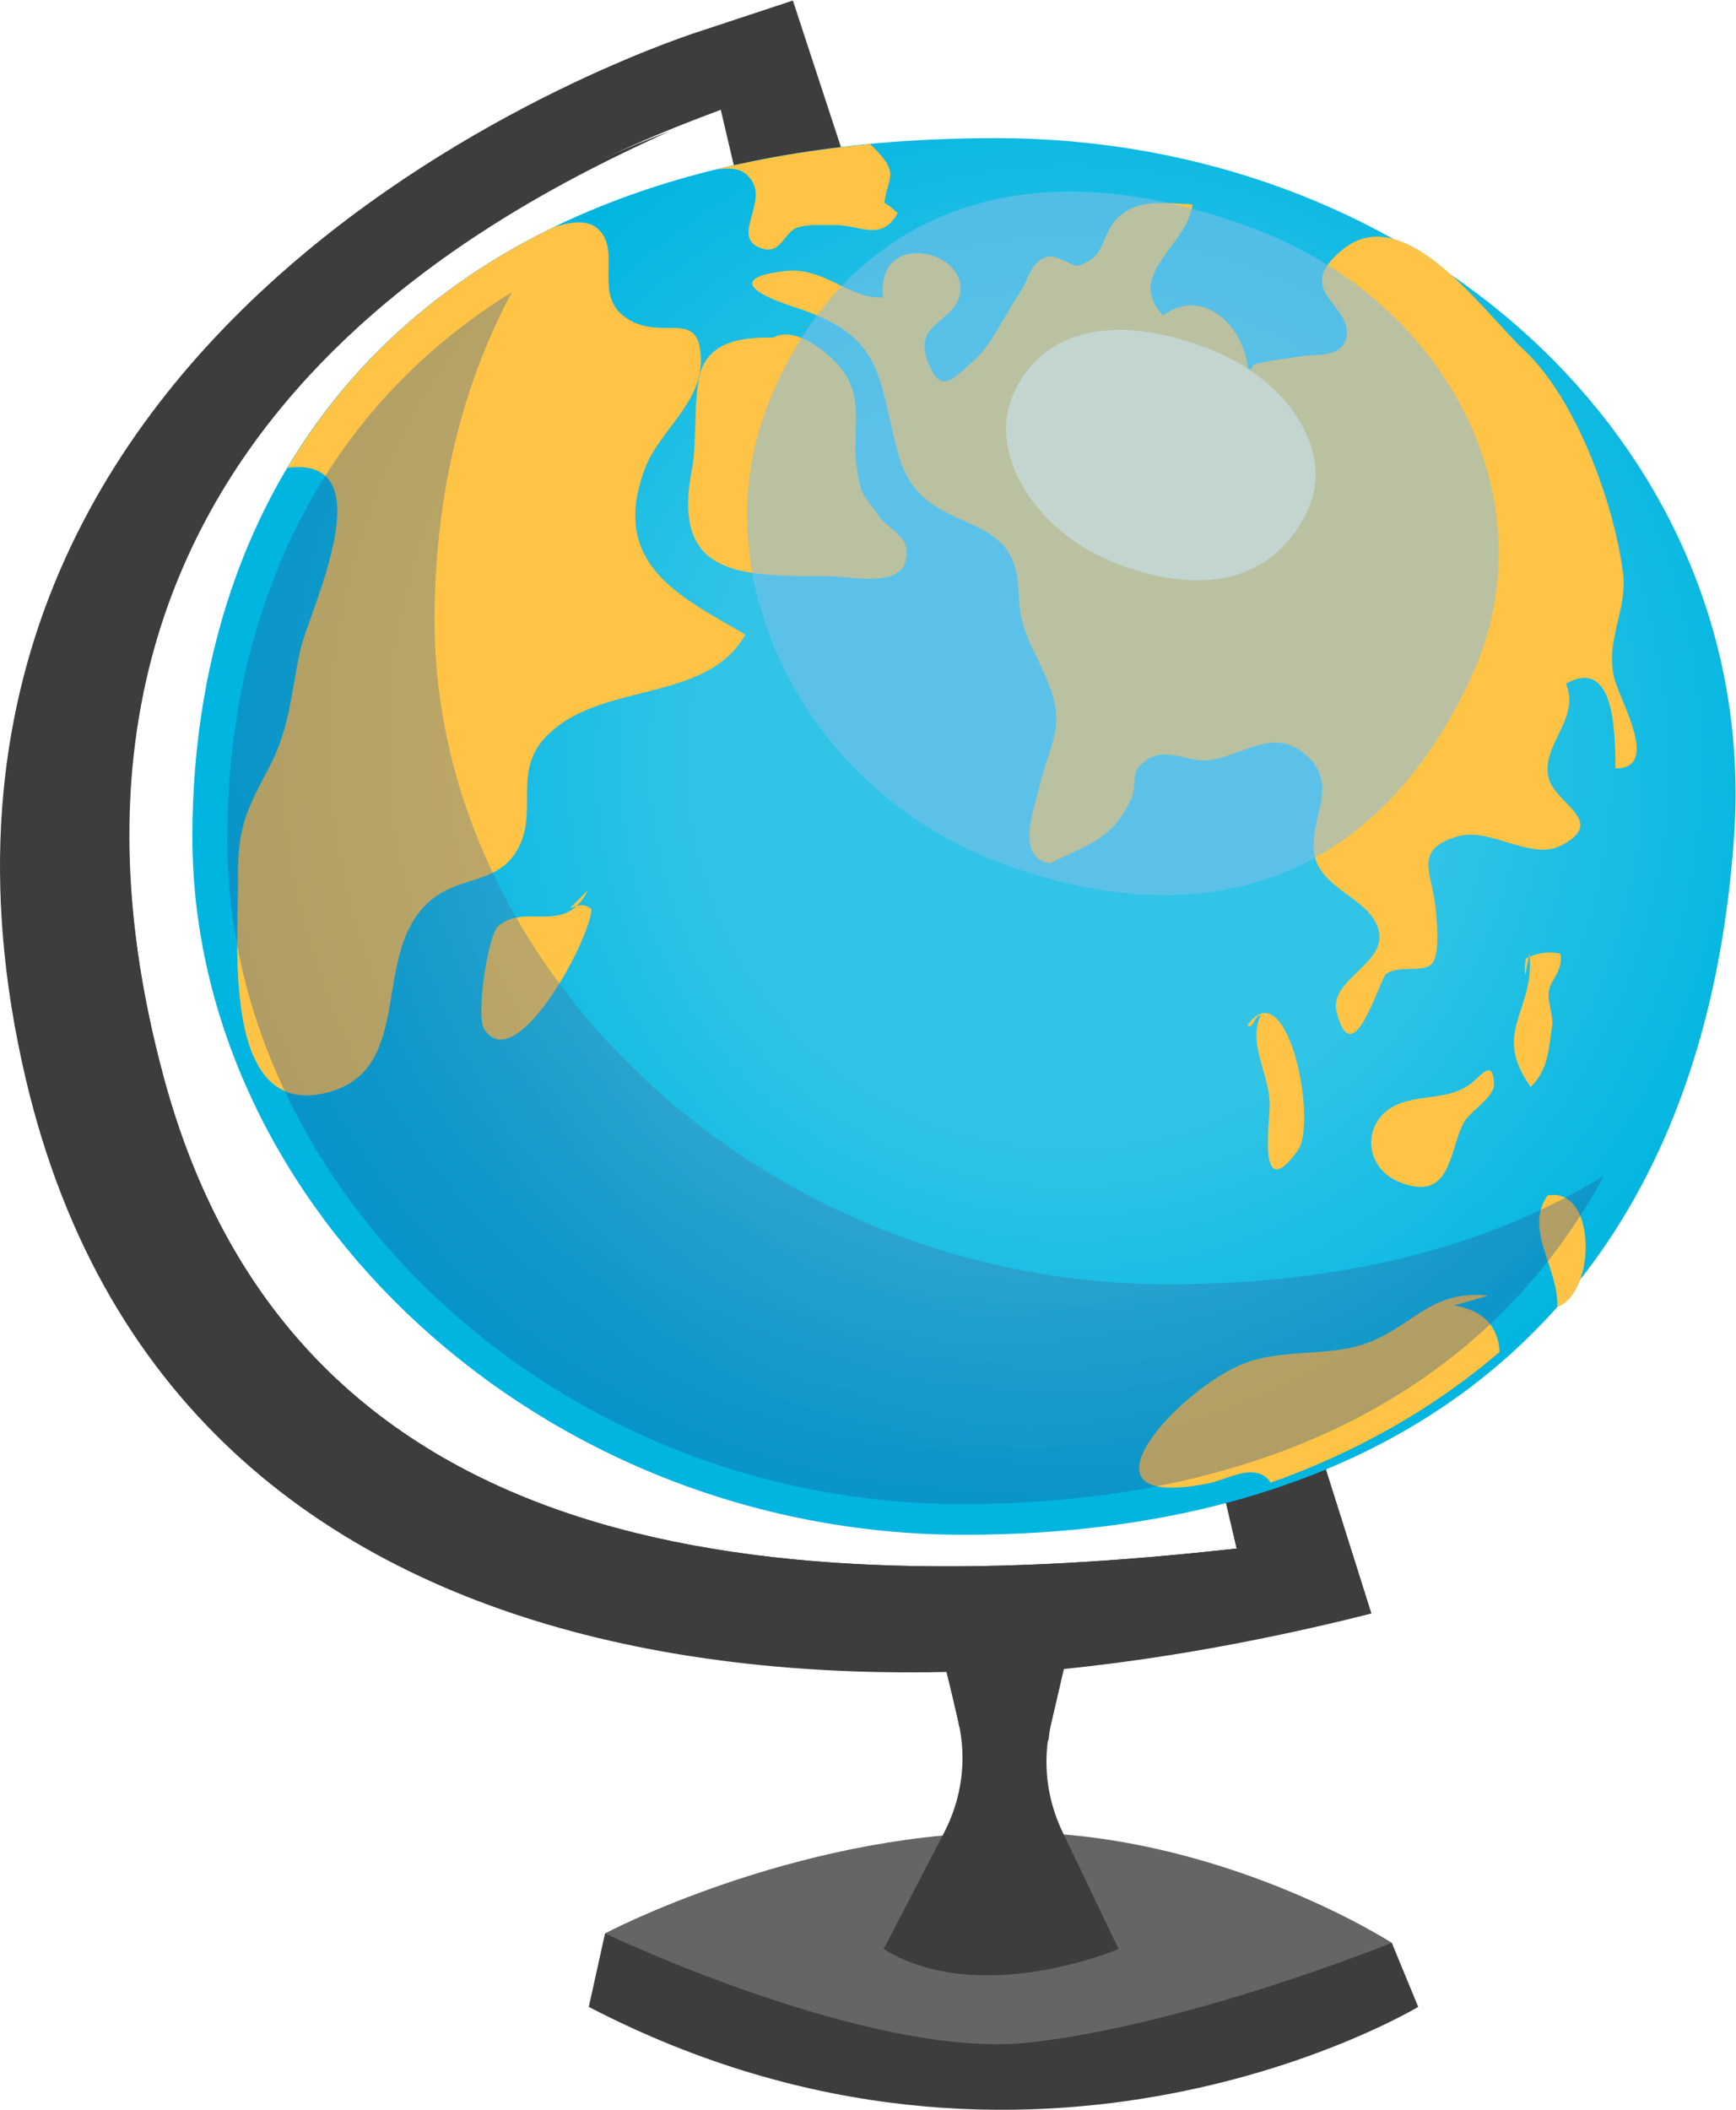 <?xml version="1.0" encoding="UTF-8" standalone="no"?>
<svg
   xmlns:dc="http://purl.org/dc/elements/1.1/"
   xmlns:cc="http://creativecommons.org/ns#"
   xmlns:rdf="http://www.w3.org/1999/02/22-rdf-syntax-ns#"
   xmlns:svg="http://www.w3.org/2000/svg"
   xmlns="http://www.w3.org/2000/svg"
   viewBox="0 0 82.624 100.362"
   height="100.362"
   width="82.624"
   xml:space="preserve"
   id="svg2"
   version="1.1"><defs
     id="defs6"><clipPath
       id="clipPath18"
       clipPathUnits="userSpaceOnUse"><path
         id="path16"
         d="M 0,75.271 H 61.968 V 0 H 0 Z" /></clipPath><clipPath
       id="clipPath30"
       clipPathUnits="userSpaceOnUse"><path
         id="path28"
         d="M 24.381,7.639 H 47.332 V 2.128 H 24.381 Z" /></clipPath><clipPath
       id="clipPath54"
       clipPathUnits="userSpaceOnUse"><path
         id="path52"
         d="m 33.4,17.611 h 5.019 v -4.421 h -5.019 z" /></clipPath><clipPath
       id="clipPath74"
       clipPathUnits="userSpaceOnUse"><path
         id="path72"
         d="M 23.929,26.446 H 48.962 V 15.499 H 23.929 Z" /></clipPath><clipPath
       id="clipPath90"
       clipPathUnits="userSpaceOnUse"><path
         id="path88"
         d="M 3.019,70.603 H 46.073 V 17.627 H 3.019 Z" /></clipPath><radialGradient
       id="radialGradient118"
       spreadMethod="pad"
       gradientTransform="matrix(26.268,0,0,-26.268,38.253,48.029)"
       gradientUnits="userSpaceOnUse"
       r="1"
       cy="0"
       cx="0"
       fy="0"
       fx="0"><stop
         id="stop112"
         offset="0"
         style="stop-opacity:1;stop-color:#31c4e6" /><stop
         id="stop114"
         offset="0.501"
         style="stop-opacity:1;stop-color:#31c4e6" /><stop
         id="stop116"
         offset="1"
         style="stop-opacity:1;stop-color:#00b5e0" /></radialGradient><clipPath
       id="clipPath128"
       clipPathUnits="userSpaceOnUse"><path
         id="path126"
         d="M 0,75.271 H 61.968 V 0 H 0 Z" /></clipPath><clipPath
       id="clipPath196"
       clipPathUnits="userSpaceOnUse"><path
         id="path194"
         d="M 26.674,68.453 H 53.513 V 43.346 H 26.674 Z" /></clipPath><clipPath
       id="clipPath212"
       clipPathUnits="userSpaceOnUse"><path
         id="path210"
         d="M 35.923,63.519 H 46.972 V 54.579 H 35.923 Z" /></clipPath><clipPath
       id="clipPath228"
       clipPathUnits="userSpaceOnUse"><path
         id="path226"
         d="M 8.115,64.865 H 57.271 V 21.617 H 8.115 Z" /></clipPath><radialGradient
       id="radialGradient240"
       spreadMethod="pad"
       gradientTransform="matrix(32.886,0,0,-32.886,35.284,48.861)"
       gradientUnits="userSpaceOnUse"
       r="1"
       cy="0"
       cx="0"
       fy="0"
       fx="0"><stop
         id="stop234"
         offset="0"
         style="stop-opacity:1;stop-color:#81a6b5" /><stop
         id="stop236"
         offset="0.908"
         style="stop-opacity:1;stop-color:#12509b" /><stop
         id="stop238"
         offset="1"
         style="stop-opacity:1;stop-color:#12509b" /></radialGradient></defs><g
     transform="matrix(1.333,0,0,-1.333,0,100.362)"
     id="g10"><g
       id="g12"><g
         clip-path="url(#clipPath18)"
         id="g14"><g
           transform="translate(49.694,5.958)"
           id="g20"><path
             id="path22"
             style="fill:#666464;fill-opacity:1;fill-rule:nonzero;stroke:none"
             d="m 0,0 c 0,0 -6.26,4.049 -13.864,3.948 -7.603,-0.101 -14.228,-3.612 -14.228,-3.612 0,0 4.23,-4.374 13.539,-4.237 C -5.244,-3.763 0,0 0,0" /></g><g
           id="g24"><g
             id="g26" /><g
             id="g38"><g
               style="opacity:0.55"
               id="g36"
               clip-path="url(#clipPath30)"><g
                 id="g34"
                 transform="translate(33.776,7.525)"><path
                   id="path32"
                   style="fill:#666464;fill-opacity:1;fill-rule:nonzero;stroke:none"
                   d="M 0,0 C 1.439,0.275 1.219,-0.038 2.817,-0.017 7.344,0.043 11.345,-1.521 13.556,-2.6 11.631,-3.609 7.532,-5.309 1.622,-5.396 -0.55,-5.428 -7.821,-3.648 -9.395,-3.275 -7.676,-1.808 0,0 0,0" /></g></g></g></g><g
           transform="translate(49.694,5.958)"
           id="g40"><path
             id="path42"
             style="fill:#3d3d3d;fill-opacity:1;fill-rule:nonzero;stroke:none"
             d="m 0,0 0.943,-2.285 c 0,0 -13.718,-8.266 -29.614,0 l 0.579,2.621 c 0,0 9.438,-4.503 15.099,-3.898 C -7.331,-2.957 0,0 0,0" /></g><g
           transform="translate(33.4,17.045)"
           id="g44"><path
             id="path46"
             style="fill:#3d3d3d;fill-opacity:1;fill-rule:nonzero;stroke:none"
             d="M 0,0 C 0,0 2.296,-0.769 5.019,0.566 L 4.111,-3.342 c -0.295,-1.27 -0.147,-2.59 0.425,-3.784 l 2.003,-4.181 c 0,0 -4.95,-2.113 -8.388,-0.002 l 2.154,4.147 c 0.638,1.228 0.82,2.601 0.521,3.926 C 0.542,-1.98 0.193,-0.518 0,0" /></g><g
           id="g48"><g
             id="g50" /><g
             id="g62"><g
               id="g60"
               clip-path="url(#clipPath54)"><g
                 id="g58"
                 transform="translate(37.437,13.19)"><path
                   id="path56"
                   style="fill:#3d3d3d;fill-opacity:1;fill-rule:nonzero;stroke:none"
                   d="m 0,0 c -1.084,0.086 -2.152,0.244 -3.195,0.504 -0.008,0.038 -0.008,0.076 -0.016,0.114 -0.284,1.257 -0.633,2.719 -0.826,3.236 0,0 2.296,-0.769 5.019,0.567 L 0.074,0.512 C 0.035,0.342 0.02,0.171 0,0" /></g></g></g></g><g
           transform="translate(25.07,74.201)"
           id="g64"><path
             id="path66"
             style="fill:#3d3d3d;fill-opacity:1;fill-rule:nonzero;stroke:none"
             d="M 0,0 3.24,1.07 5.71,-6.46 1.84,-7.831 0.665,-2.829 c -4.296,-1.62 -26.599,-9.733 -19.885,-34.545 4.768,-17.621 22.064,-18.591 38.306,-16.799 l -1.191,5.097 3.239,1.321 2.758,-8.732 C 8.688,-60.361 -18.566,-61.305 -24.16,-37.374 -30.683,-9.469 0,0 0,0" /></g><g
           id="g68"><g
             id="g70" /><g
             id="g82"><g
               id="g80"
               clip-path="url(#clipPath74)"><g
                 id="g78"
                 transform="translate(26.382,19.661)"><path
                   id="path76"
                   style="fill:#3d3d3d;fill-opacity:1;fill-rule:nonzero;stroke:none"
                   d="m 0,0 c -3.988,0.172 -2.477,-1.025 0.037,-2.05 0.554,-0.227 8.168,-1.921 8.683,-2.113 4.948,0.281 9.756,1.17 13.86,2.216 L 19.822,6.785 16.582,5.464 17.774,0.366 C 11.528,-0.323 5.423,-0.741 0,0" /></g></g></g></g><g
           id="g84"><g
             id="g86" /><g
             id="g98"><g
               id="g96"
               clip-path="url(#clipPath90)"><g
                 id="g94"
                 transform="translate(45.991,19.545)"><path
                   id="path92"
                   style="fill:#3d3d3d;fill-opacity:1;fill-rule:nonzero;stroke:none"
                   d="m 0,0 c -0.659,-0.023 -1.322,0.148 -1.931,0.473 -16.207,-1.782 -33.452,-0.777 -38.21,16.809 -6.008,22.204 11.613,30.841 18.046,33.776 -4.95,-1.861 -25.768,-10.73 -19.816,-34.213 C -36.506,-4.48 -13.736,-3.443 0.082,-0.012 0.055,-0.007 0.026,-0.005 0,0" /></g></g></g></g></g></g><g
       id="g100"><g
         id="g102"><g
           id="g108"><g
             id="g110"><path
               id="path120"
               style="fill:url(#radialGradient118);stroke:none"
               d="M 6.869,45.425 C 6.869,32.26 19.218,20.52 34.419,20.52 v 0 c 15.2,0 26.287,7.685 27.495,24.905 v 0 c 0.033,0.474 0.051,0.945 0.054,1.413 v 0 0.276 C 61.883,60.153 50.142,70.361 35.566,70.361 v 0 C 15.147,70.361 6.869,58.591 6.869,45.425" /></g></g></g></g><g
       id="g122"><g
         clip-path="url(#clipPath128)"
         id="g124"><g
           transform="translate(10.741,52.166)"
           id="g130"><path
             id="path132"
             style="fill:#ffc346;fill-opacity:1;fill-rule:nonzero;stroke:none"
             d="m 0,0 c -0.366,-1.578 -0.348,-2.791 -1.166,-4.327 -0.749,-1.407 -1.098,-2.093 -1.076,-3.8 0.027,-2.193 -0.664,-8.751 3.202,-7.733 3.199,0.842 1.452,5.056 3.723,6.893 1.076,0.87 2.469,0.528 3.13,1.922 0.601,1.266 -0.185,2.633 0.873,3.807 1.883,2.089 5.781,1.207 7.185,3.718 -2.289,1.342 -4.872,2.479 -3.586,5.925 0.479,1.284 2.01,2.332 2,3.843 -0.013,2.009 -1.447,0.581 -2.765,1.602 -1.091,0.844 -0.006,2.437 -0.985,3.165 C 10.19,15.272 9.633,15.212 9.029,15.016 4.743,12.936 1.621,9.952 -0.479,6.426 3.044,6.893 0.303,1.308 0,0" /></g><g
           transform="translate(20.348,42.879)"
           id="g134"><path
             id="path136"
             style="fill:#ffc346;fill-opacity:1;fill-rule:nonzero;stroke:none"
             d="M 0,0 C 0.092,0.027 0.168,0.055 0.238,0.077 0.383,0.212 0.519,0.39 0.641,0.641 Z" /></g><g
           transform="translate(20.586,42.956)"
           id="g138"><path
             id="path140"
             style="fill:#ffc346;fill-opacity:1;fill-rule:nonzero;stroke:none"
             d="m 0,0 c -0.814,-0.762 -1.942,0.011 -2.799,-0.714 -0.347,-0.293 -0.82,-3.2 -0.489,-3.694 1.137,-1.696 3.776,3.204 3.822,4.304 C 0.302,0.06 0.169,0.051 0,0" /></g><g
           transform="translate(51.913,28.704)"
           id="g142"><path
             id="path144"
             style="fill:#ffc346;fill-opacity:1;fill-rule:nonzero;stroke:none"
             d="m 0,0 1.226,0.35 c -1.983,0.203 -2.548,-0.937 -4.164,-1.628 -1.445,-0.617 -3.216,-0.194 -4.727,-0.863 -2.332,-1.031 -6.125,-5.222 -1.089,-4.206 0.618,0.125 1.399,0.615 1.973,0.267 0.105,-0.064 0.176,-0.152 0.234,-0.248 3.068,1.093 5.816,2.642 8.177,4.669 C 1.587,-0.828 1.132,-0.185 0,0" /></g><g
           transform="translate(55.602,28.649)"
           id="g146"><path
             id="path148"
             style="fill:#ffc346;fill-opacity:1;fill-rule:nonzero;stroke:none"
             d="M 0,0 C 0.382,0.14 0.66,0.525 0.828,1.003 0.561,0.663 0.284,0.333 0,0.013 0,0.008 0,0.004 0,0" /></g><g
           transform="translate(55.254,32.631)"
           id="g150"><path
             id="path152"
             style="fill:#ffc346;fill-opacity:1;fill-rule:nonzero;stroke:none"
             d="m 0,0 c -0.85,-1.226 0.396,-2.578 0.348,-3.969 0.284,0.32 0.561,0.65 0.828,0.99 C 1.624,-1.706 1.284,0.232 0,0" /></g><g
           transform="translate(52.532,36.634)"
           id="g154"><path
             id="path156"
             style="fill:#ffc346;fill-opacity:1;fill-rule:nonzero;stroke:none"
             d="m 0,0 c -0.895,-0.71 -2.189,-0.301 -3.038,-1.001 -0.84,-0.693 -0.7,-2.049 0.472,-2.526 1.835,-0.744 1.763,1.064 2.278,2.09 0.224,0.447 1.132,0.921 1.1,1.441 C 0.76,0.862 0.376,0.298 0,0" /></g><g
           transform="translate(44.539,38.708)"
           id="g158"><path
             id="path160"
             style="fill:#ffc346;fill-opacity:1;fill-rule:nonzero;stroke:none"
             d="m 0,0 c 0.175,-0.224 0.289,0.43 0.467,0.329 -0.471,-0.992 0.343,-2.124 0.329,-3.203 -0.007,-0.586 -0.439,-3.6 1,-1.6 C 2.523,-3.462 1.428,1.987 0,0" /></g><g
           transform="translate(54.454,40.477)"
           id="g162"><path
             id="path164"
             style="fill:#ffc346;fill-opacity:1;fill-rule:nonzero;stroke:none"
             d="M 0,0 0.131,0.657 C 0.097,0.642 0.06,0.63 0.028,0.613 -0.011,0.415 -0.018,0.206 0,0" /></g><g
           transform="translate(55.711,41.254)"
           id="g166"><path
             id="path168"
             style="fill:#ffc346;fill-opacity:1;fill-rule:nonzero;stroke:none"
             d="m 0,0 c -0.36,0.092 -0.758,0.04 -1.09,-0.104 0.132,-1.996 -1.362,-2.7 0.033,-4.651 0.629,0.631 0.639,1.325 0.769,2.217 0.038,0.265 -0.148,0.819 -0.132,1.113 C -0.392,-0.913 0.12,-0.66 0,0" /></g><g
           transform="translate(54.585,41.135)"
           id="g170"><path
             id="path172"
             style="fill:#ffc346;fill-opacity:1;fill-rule:nonzero;stroke:none"
             d="M 0,0 C 0.012,0.005 0.023,0.01 0.035,0.015 0.032,0.059 0.033,0.099 0.029,0.143 Z" /></g><g
           transform="translate(31.404,56.845)"
           id="g174"><path
             id="path176"
             style="fill:#ffc346;fill-opacity:1;fill-rule:nonzero;stroke:none"
             d="m 0,0 c -0.579,0.841 -0.643,0.643 -0.809,1.726 -0.189,1.243 0.254,2.357 -0.44,3.402 -0.291,0.437 -0.897,0.983 -1.496,1.24 L -2.73,6.369 C -2.736,6.369 -2.743,6.37 -2.749,6.37 -3.127,6.53 -3.5,6.57 -3.791,6.397 -4.782,6.412 -5.838,6.316 -6.3,5.408 -6.682,4.655 -6.5,2.7 -6.693,1.726 c -0.758,-3.83 1.661,-3.843 4.764,-3.843 1.071,0 3.026,-0.529 2.89,0.969 C 0.916,-0.66 0.247,-0.359 0,0" /></g><g
           transform="translate(49.743,66.765)"
           id="g178"><path
             id="path180"
             style="fill:#ffc346;fill-opacity:1;fill-rule:nonzero;stroke:none"
             d="M 0,0 C 0.716,-0.4 1.409,-0.831 2.075,-1.288 1.407,-0.687 0.7,-0.187 0,0" /></g><g
           transform="translate(47.928,66.377)"
           id="g182"><path
             id="path184"
             style="fill:#ffc346;fill-opacity:1;fill-rule:nonzero;stroke:none"
             d="m 0,0 c -1.843,-1.52 0.441,-1.953 0.132,-3.166 -0.181,-0.709 -1.095,-0.533 -1.621,-0.645 0.117,0.025 -2.007,-0.253 -1.712,-0.358 -0.033,-0.082 -0.09,-0.114 -0.169,-0.098 -0.123,1.512 -1.571,2.974 -3.034,1.93 -1.378,1.433 0.893,2.519 1.056,3.955 -0.822,0.037 -1.82,0.194 -2.497,-0.329 -0.895,-0.693 -0.45,-1.522 -1.606,-1.857 -0.163,-0.048 -0.779,0.449 -1.156,0.299 -0.578,-0.229 -0.593,-0.823 -0.926,-1.296 -0.495,-0.701 -0.965,-1.81 -1.637,-2.398 -0.736,-0.645 -1.172,-1.267 -1.64,0 -0.513,1.387 0.954,1.317 1.16,2.411 0.288,1.534 -3.004,2.307 -2.746,-0.145 -1.188,-0.094 -2.091,1.101 -3.502,0.937 -1.882,-0.219 -1.297,-0.755 0.324,-1.282 3.239,-1.051 2.95,-2.4 3.718,-5.248 0.845,-3.133 4.187,-1.701 4.288,-4.839 0.051,-1.59 0.527,-1.986 1.081,-3.363 0.608,-1.51 0.058,-2.113 -0.289,-3.514 -0.242,-0.976 -0.902,-2.686 0.329,-2.891 1.267,0.639 2.213,0.816 2.881,2.242 0.329,0.703 -0.133,0.998 0.642,1.484 0.651,0.409 1.454,-0.106 2.081,-0.051 1.166,0.102 2.247,1.13 3.358,0.336 1.537,-1.098 0.248,-2.422 0.485,-3.69 0.238,-1.266 1.964,-1.544 2.289,-2.683 0.345,-1.208 -1.774,-1.776 -1.496,-2.922 0.563,-2.317 1.524,1.115 1.761,1.325 0.399,0.352 1.36,0.027 1.656,0.39 0.279,0.343 0.166,1.514 0.121,1.968 -0.125,1.273 -0.826,2.092 0.793,2.566 1.152,0.337 2.611,-0.885 3.686,-0.328 1.695,0.877 -0.256,1.493 -0.452,2.438 -0.248,1.198 1.145,2.057 0.629,3.338 1.803,1.008 1.745,-1.959 1.765,-3.025 1.661,-0.006 0.099,2.487 -0.063,3.302 -0.275,1.379 0.506,2.357 0.327,3.718 -0.329,2.503 -1.7,6.191 -3.499,7.882 C 5.841,-2.972 4.911,-1.818 3.891,-0.9 3.224,-0.442 2.532,-0.012 1.815,0.388 1.194,0.555 0.578,0.476 0,0" /></g><g
           transform="translate(26.876,68.783)"
           id="g186"><path
             id="path188"
             style="fill:#ffc346;fill-opacity:1;fill-rule:nonzero;stroke:none"
             d="m 0,0 c 0.466,-0.814 -0.808,-2.037 0.357,-2.368 0.689,-0.196 0.764,0.641 1.289,0.77 0.481,0.119 0.777,0.059 1.272,0.072 C 3.82,-1.501 4.591,-2.158 5.179,-1.09 5.036,-1.005 4.928,-0.842 4.703,-0.737 4.77,-0.006 5.148,0.239 4.68,0.837 4.532,1.026 4.367,1.202 4.192,1.365 2.228,1.18 0.393,0.876 -1.31,0.458 -0.798,0.507 -0.33,0.576 0,0" /></g><g
           id="g190"><g
             id="g192" /><g
             id="g204"><g
               style="opacity:0.55"
               id="g202"
               clip-path="url(#clipPath196)"><g
                 id="g200"
                 transform="translate(52.544,51.16)"><path
                   id="path198"
                   style="fill:#80bfea;fill-opacity:1;fill-rule:nonzero;stroke:none"
                   d="m 0,0 c -3.528,-7.669 -9.931,-9.267 -16.887,-6.639 -6.957,2.628 -10.58,10.133 -8.305,16.156 2.275,6.023 8.098,9.976 17.443,6.445 C -0.792,13.334 2.835,6.161 0,0" /></g></g></g></g><g
           id="g206"><g
             id="g208" /><g
             id="g220"><g
               style="opacity:0.55"
               id="g218"
               clip-path="url(#clipPath212)"><g
                 id="g216"
                 transform="translate(46.679,57.058)"><path
                   id="path214"
                   style="fill:#cce5f6;fill-opacity:1;fill-rule:nonzero;stroke:none"
                   d="m 0,0 c -1.25,-2.606 -3.832,-3.005 -6.75,-1.902 -2.918,1.102 -4.595,3.834 -3.816,5.894 0.778,2.06 3.062,3.301 6.982,1.82 C -0.666,4.71 1.004,2.094 0,0" /></g></g></g></g><g
           id="g222"><g
             id="g224" /><g
             id="g254"><g
               style="opacity:0.35"
               id="g252"
               clip-path="url(#clipPath228)"><g
                 id="g250"><g
                   id="g248"><g
                     id="g246"><g
                       id="g244"><path
                         id="path242"
                         style="fill:url(#radialGradient240);stroke:none"
                         d="m 41.736,29.459 c -14.466,0 -26.22,11.173 -26.22,23.703 0,4.17 0.879,8.191 2.76,11.703 C 11.202,60.484 8.115,53.162 8.115,45.319 c 0,-12.53 11.753,-23.702 26.22,-23.702 10.28,0 18.579,3.697 22.936,11.715 -4.253,-2.62 -9.558,-3.873 -15.535,-3.873" /></g></g></g></g></g></g></g></g></g></g></svg>